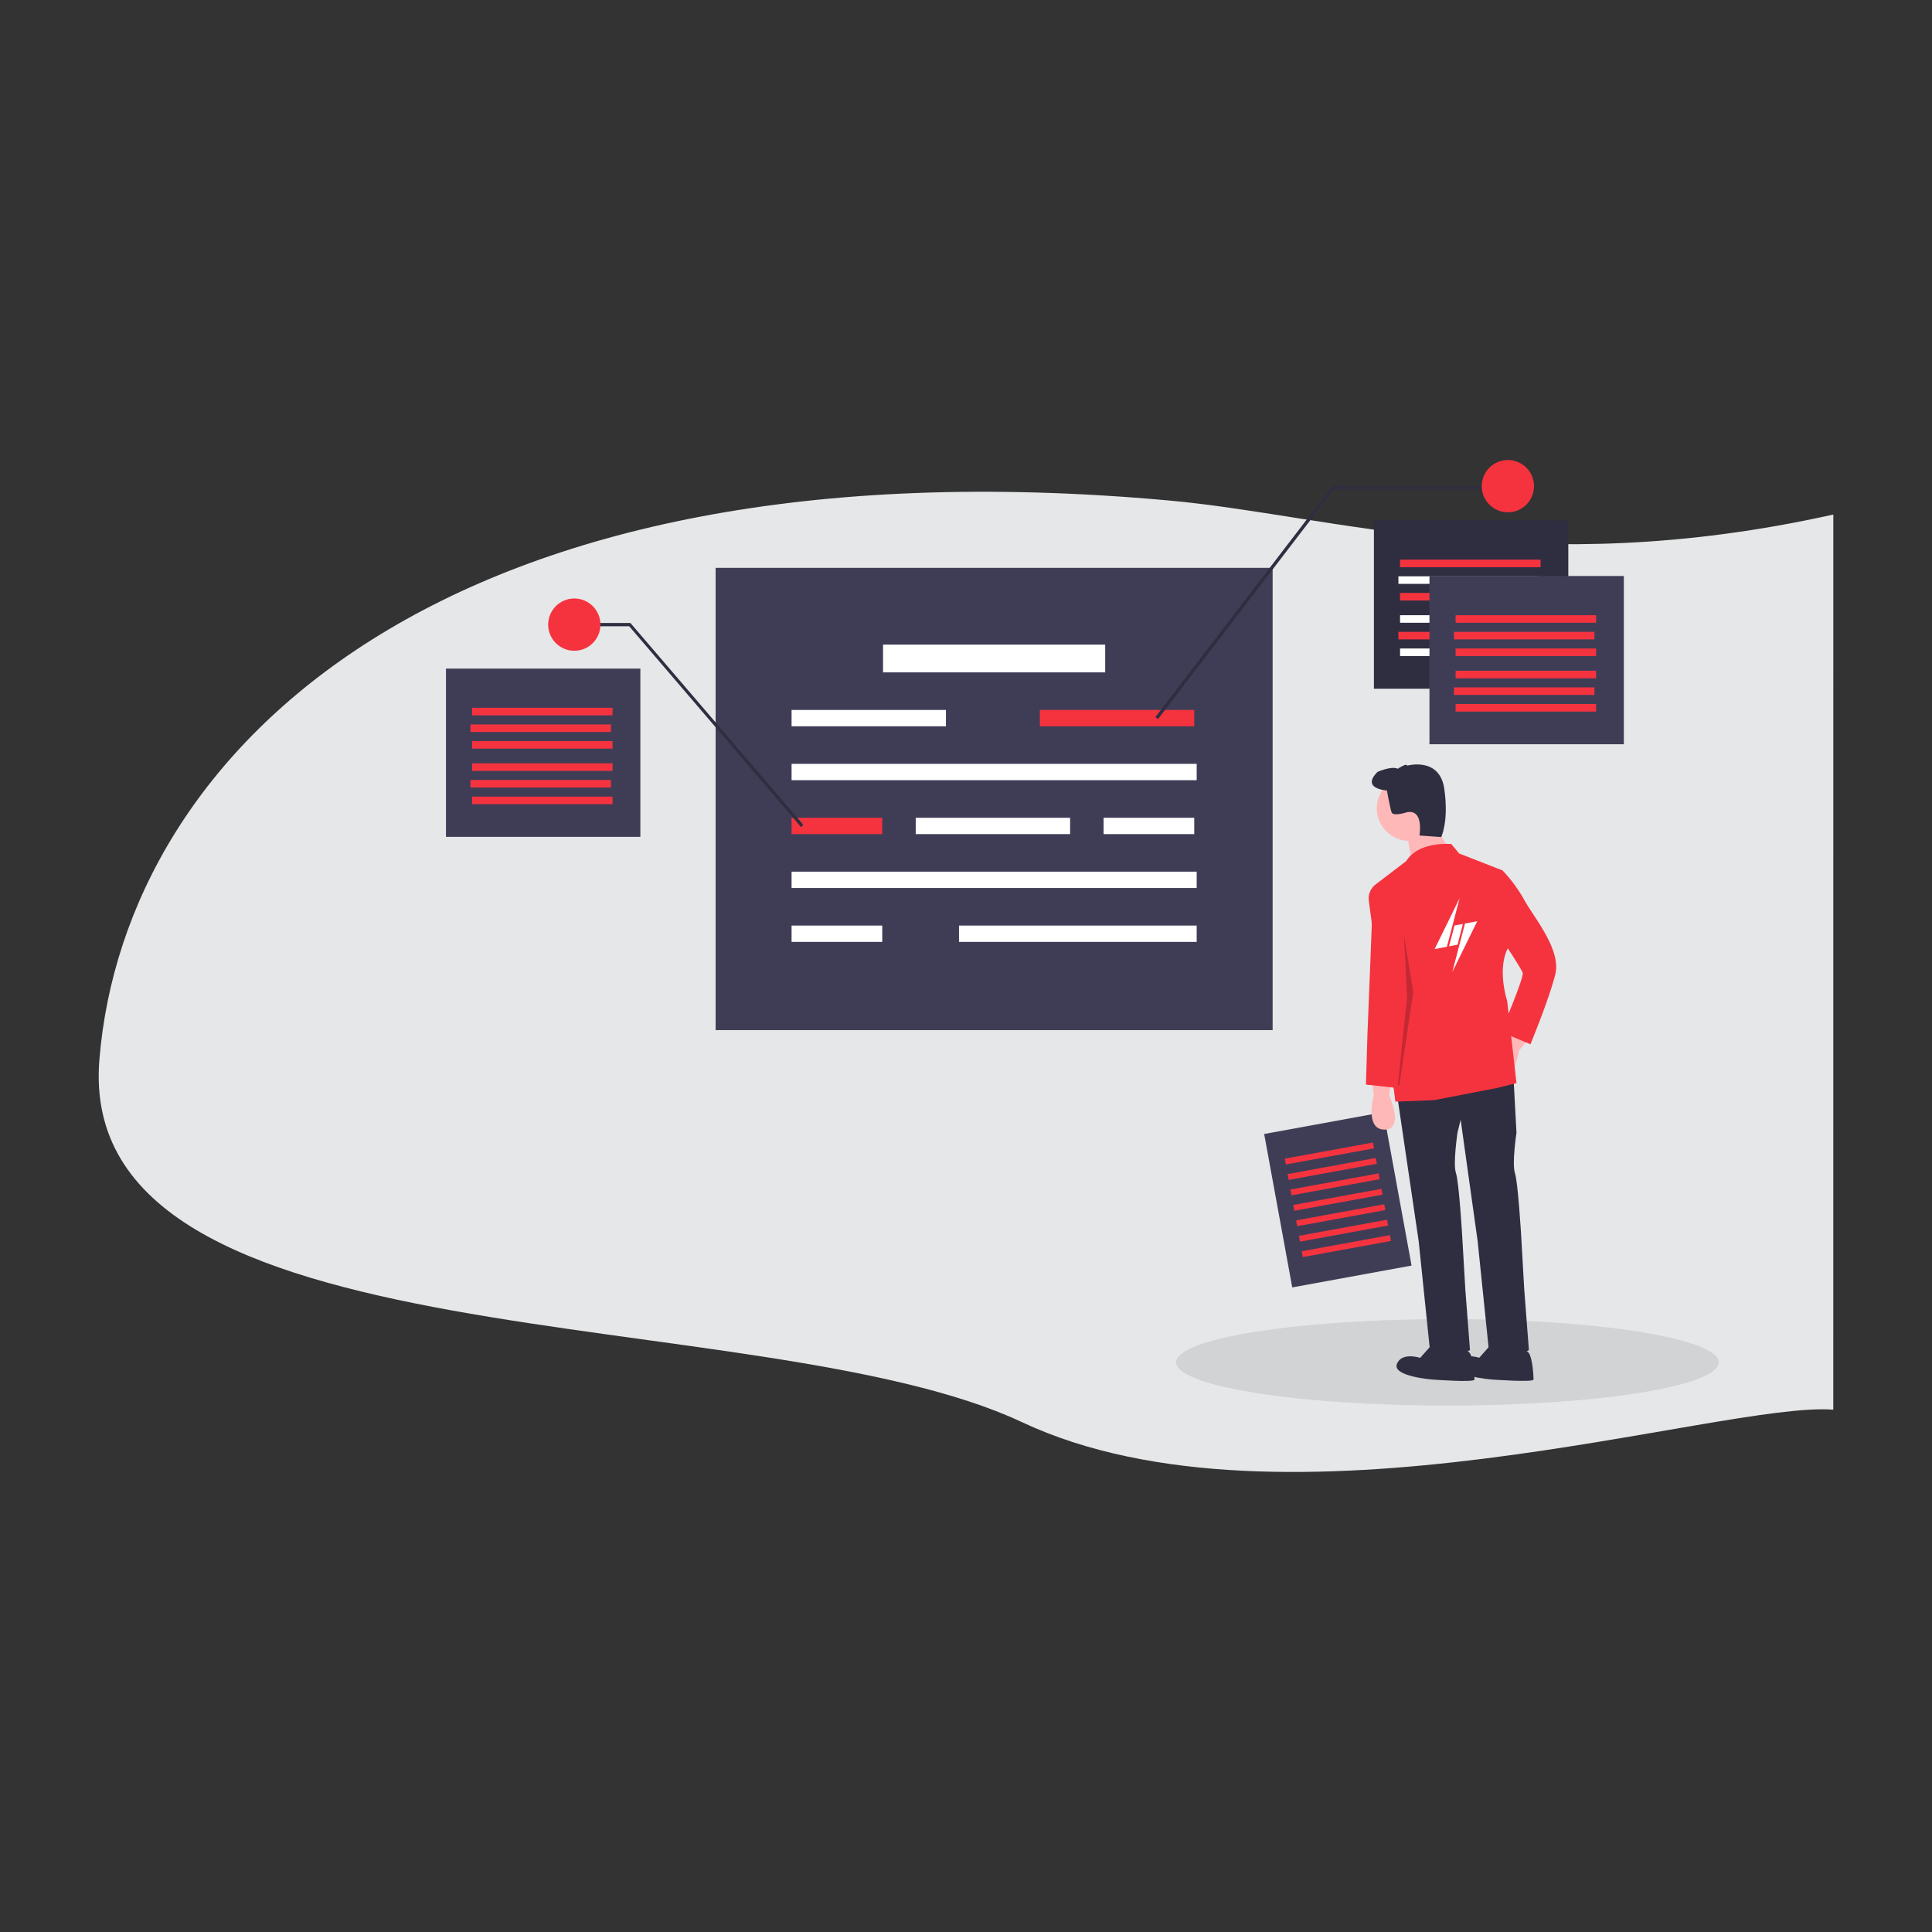 <svg xmlns="http://www.w3.org/2000/svg" viewBox="0 0 1023.02 1023.02"><rect x="0" y="0" width="1023.02" height="1023.02" fill="#333333" stroke="none"/><defs><style>.cls-1{fill:#e6e7e8;}.cls-2{fill:#2f2e41;}.cls-3{fill:#3f3d56;}.cls-4{fill:#fff;}.cls-5{fill:#f5333f;}.cls-6{fill:#d1d3d4;}.cls-7{fill:#ffb8b8;}.cls-8{opacity:0.2;isolation:isolate;}</style></defs><g id="Layer_3" data-name="Layer 3"><path class="cls-1" d="M970.75,746.44c-59.12-4.58-291.26,71.59-429.5,6.65C400.71,687.09,39.37,725.2,52.62,561.2S235.85,230.38,618.77,265c87.22,7.87,191.48,43.23,352,7.45"/><rect class="cls-2" x="727.51" y="275.59" width="102.93" height="89.09"/><rect class="cls-3" x="378.93" y="300.68" width="294.95" height="244.78"/><rect class="cls-4" x="467.59" y="341.33" width="117.63" height="14.7"/><rect class="cls-4" x="419.15" y="375.93" width="81.74" height="8.65"/><rect class="cls-4" x="484.89" y="433.02" width="81.74" height="8.65"/><rect class="cls-5" x="550.62" y="375.93" width="81.74" height="8.65"/><rect class="cls-4" x="741.35" y="325.76" width="74.39" height="4"/><rect class="cls-5" x="740.48" y="334.57" width="74.39" height="4"/><rect class="cls-4" x="741.35" y="343.38" width="74.39" height="4"/><rect class="cls-5" x="741.35" y="296.35" width="74.39" height="4"/><rect class="cls-4" x="740.48" y="305.16" width="74.39" height="4"/><rect class="cls-5" x="741.35" y="313.97" width="74.39" height="4"/><rect class="cls-3" x="756.92" y="305" width="102.93" height="89.09"/><rect class="cls-5" x="770.76" y="355.17" width="74.39" height="4"/><rect class="cls-5" x="769.89" y="363.98" width="74.39" height="4"/><rect class="cls-5" x="770.76" y="372.79" width="74.39" height="4"/><rect class="cls-5" x="770.76" y="325.76" width="74.39" height="4"/><rect class="cls-5" x="769.89" y="334.57" width="74.39" height="4"/><rect class="cls-5" x="770.76" y="343.38" width="74.39" height="4"/><rect class="cls-3" x="236.15" y="354.03" width="102.93" height="89.09"/><rect class="cls-5" x="249.98" y="404.2" width="74.39" height="4"/><rect class="cls-5" x="249.12" y="413.01" width="74.39" height="4"/><rect class="cls-5" x="249.98" y="421.82" width="74.39" height="4"/><rect class="cls-5" x="249.98" y="374.79" width="74.39" height="4"/><rect class="cls-5" x="249.12" y="383.6" width="74.39" height="4"/><rect class="cls-5" x="249.98" y="392.41" width="74.39" height="4"/><rect class="cls-4" x="419.15" y="404.47" width="214.51" height="8.65"/><rect class="cls-5" x="419.15" y="433.02" width="48.01" height="8.65"/><rect class="cls-4" x="419.15" y="490.1" width="48.01" height="8.65"/><rect class="cls-4" x="584.36" y="433.02" width="48.01" height="8.65"/><rect class="cls-4" x="419.15" y="461.56" width="214.51" height="8.65"/><rect class="cls-4" x="507.81" y="490.1" width="125.85" height="8.65"/><polygon class="cls-2" points="613.16 380.78 611.78 379.73 705.46 257.43 798.44 257.43 798.44 259.16 706.31 259.16 613.16 380.78"/><polygon class="cls-2" points="424.21 438 333.17 331.61 304.1 331.61 304.1 329.88 333.81 329.88 425.33 436.68 424.21 438"/><circle class="cls-5" cx="798.44" cy="257.43" r="13.84"/><circle class="cls-5" cx="304.1" cy="330.75" r="13.84"/><ellipse class="cls-6" cx="766.42" cy="721.38" rx="143.64" ry="22.89"/><rect class="cls-3" x="676.31" y="594.01" width="64.23" height="82.58" transform="translate(-102.79 137.9) rotate(-10.37)"/><rect class="cls-5" x="680.22" y="609.22" width="47.44" height="3.12" transform="translate(-98.45 136.7) rotate(-10.37)"/><rect class="cls-5" x="681.72" y="617.4" width="47.44" height="3.12" transform="translate(-99.9 137.1) rotate(-10.37)"/><rect class="cls-5" x="683.22" y="625.57" width="47.44" height="3.12" transform="translate(-101.34 137.5) rotate(-10.37)"/><rect class="cls-5" x="684.71" y="633.75" width="47.44" height="3.12" transform="translate(-102.79 137.9) rotate(-10.37)"/><rect class="cls-5" x="686.21" y="641.92" width="47.44" height="3.12" transform="translate(-104.24 138.31) rotate(-10.37)"/><rect class="cls-5" x="687.7" y="650.09" width="47.44" height="3.12" transform="translate(-105.68 138.71) rotate(-10.37)"/><rect class="cls-5" x="689.2" y="658.27" width="47.44" height="3.12" transform="translate(-107.13 139.11) rotate(-10.37)"/><path class="cls-7" d="M726.57,571.85l.82,8.22s-4.93,18.08,5.75,18.08,2.47-18.08,2.47-18.08l.82-6.58Z"/><path class="cls-7" d="M801.21,544.47l-3.77,7.35s-14,12.5-5,18.3,11.88-13.84,11.88-13.84l4.26-5.08Z"/><path class="cls-2" d="M739.71,579.25l11.51,78.07L757,713.21s4.93,12.32,21.37,1.64l-2.46-32.05L774.23,654s-1.64-27.94-3.29-32.87.83-21.37.83-21.37l6.57-27.12Z"/><path class="cls-2" d="M758.62,711.56,752,719s-9.86-3.29-12.33,3.29,18.91,8.21,18.91,8.21,22.19,1.65,22.19,0-.6-14.21-3.59-14.91S758.62,711.56,758.62,711.56Z"/><path class="cls-2" d="M770.94,575.14l11.51,82.18,5.75,55.89s4.93,12.32,21.37,1.64l-2.46-32.05L805.46,654s-1.64-27.94-3.29-32.87.83-21.37.83-21.37l-1.65-30.41Z"/><path class="cls-2" d="M789.85,711.56l-6.58,7.4s-9.86-3.29-12.33,3.29,18.91,8.21,18.91,8.21,22.19,1.65,22.19,0-.6-14.21-3.59-14.91S789.85,711.56,789.85,711.56Z"/><circle class="cls-7" cx="746.29" cy="428.03" r="17.26"/><polygon class="cls-7" points="759.03 435.83 766.42 448.16 747.52 456.38 745.06 441.59 759.03 435.83"/><path class="cls-5" d="M768.48,446.93s-17.26-1.65-23.83,9L728.42,468.3a9.35,9.35,0,0,0-3.61,8.67l14.08,106.38,20.55-.82L793.13,576l9.87-2.47-4.93-43.56s-5.76-17.25.82-28.76L795.6,460.9l-23-9Z"/><path class="cls-5" d="M729.85,471.58l-1.23-2.05s-1.64,0-1.64,3.29-2.88,74.37-2.88,74.37l-.82,27.12L738.89,576l5.76-51-2.47-33.69Z"/><path class="cls-5" d="M784.09,459.26l11.51,1.64a76.58,76.58,0,0,1,11.51,15.61c4.93,9.05,19.72,26.3,16.43,39.45s-13.15,37-13.15,37l-15.61-6.58s12.33-28.76,11.5-31.23-10.68-17.26-10.68-17.26Z"/><path class="cls-2" d="M734.37,418.57s-14-.82-4.93-9.86c0,0,7.4-3.28,10.69-1.64,0,0,4.93-3.29,4.93-1.64,0,0,17.26-4.94,19.72,12.32s-1.64,25.48-1.64,25.48l-11.51-.82s2.47-14-6.57-12.33c0,0-7.4,2.47-8.22,0S734.37,418.57,734.37,418.57Z"/><polygon class="cls-8" points="740.95 574.73 748.34 525.41 743.41 495.01 745.06 528.08 740.13 574.73 740.95 574.73"/><polygon class="cls-4" points="772.88 475.62 766.16 501.3 759.66 502.55 772.88 475.62"/><polygon class="cls-4" points="771.81 500.22 767.28 501.09 770.18 490.08 774.61 489.24 771.81 500.22"/><polygon class="cls-4" points="769.01 514.71 775.73 489.02 782.23 487.78 769.01 514.71"/></g></svg>